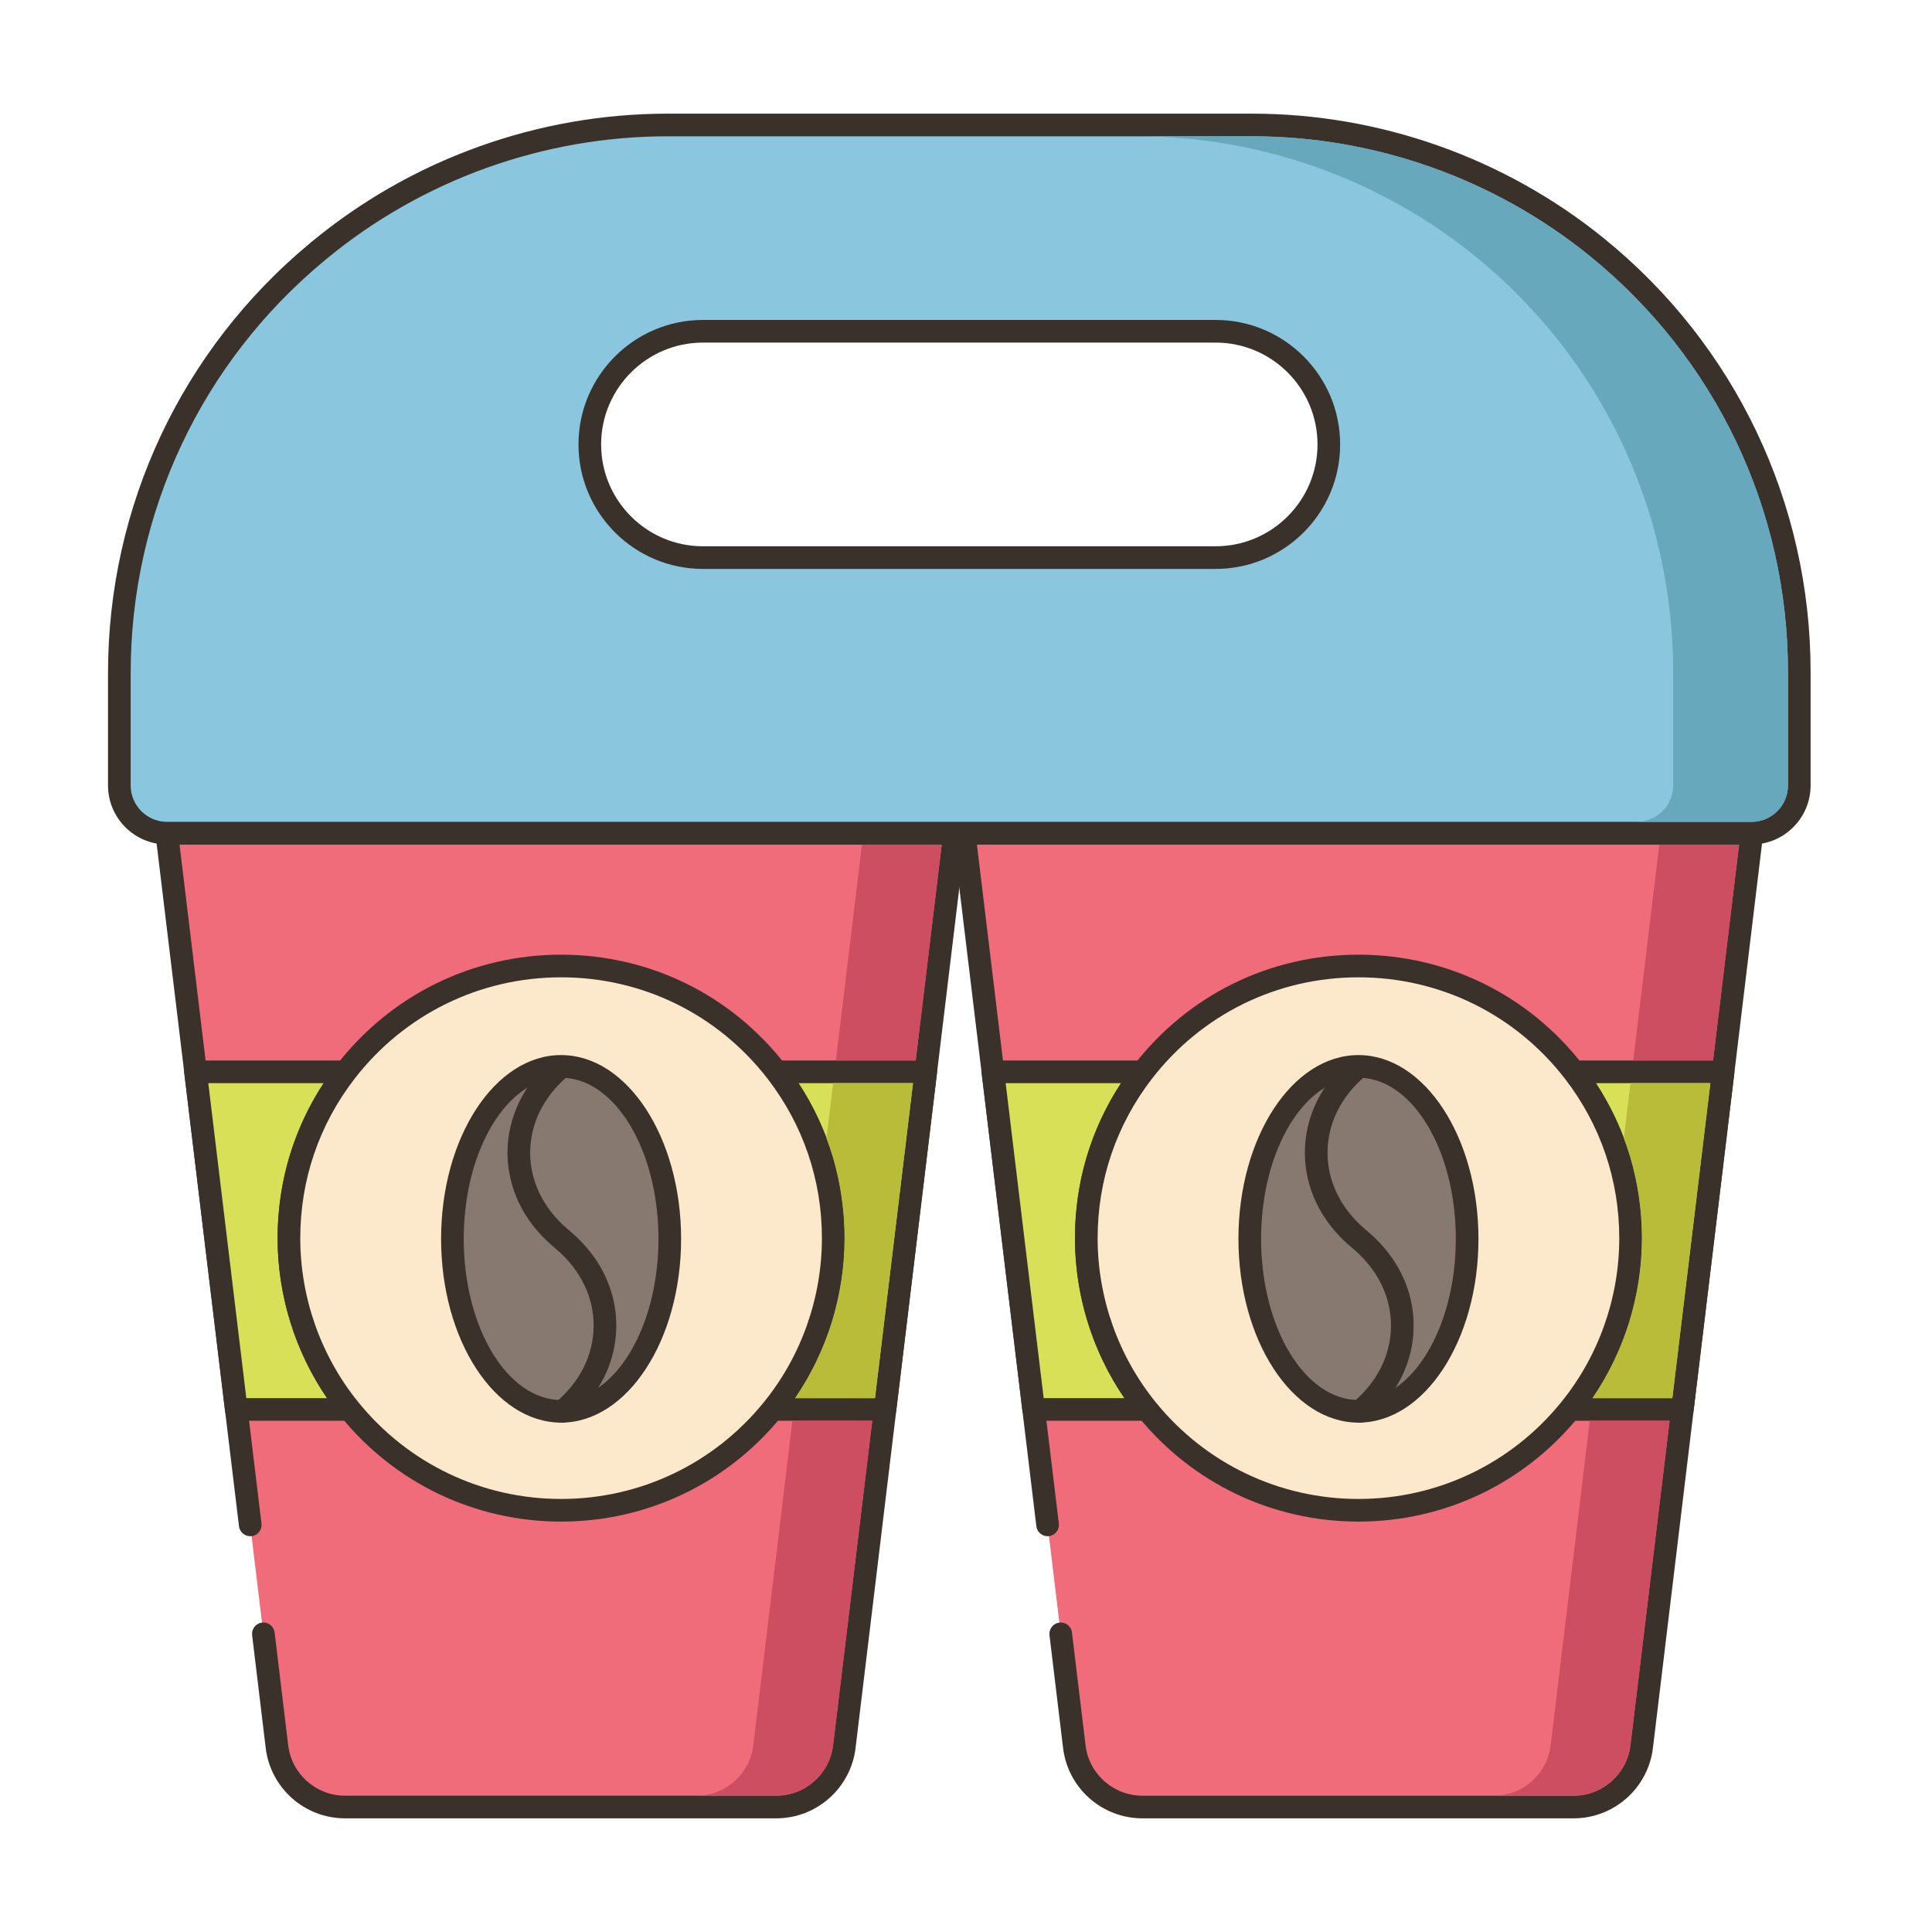 <?xml version="1.0" encoding="utf-8"?>
<!-- Generator: Adobe Illustrator 22.0.1, SVG Export Plug-In . SVG Version: 6.00 Build 0)  -->
<svg version="1.1" id="Layer_2" xmlns="http://www.w3.org/2000/svg" xmlns:xlink="http://www.w3.org/1999/xlink" x="0px" y="0px"
	 viewBox="0 0 256 256" style="enable-background:new 0 0 256 256;" xml:space="preserve">
<style type="text/css">
	.st0{fill:#3A312A;}
	.st1{fill:#D7E057;}
	.st2{fill:#FCE8CB;}
	.st3{fill:#8AC6DD;}
	.st4{fill-rule:evenodd;clip-rule:evenodd;fill:#FCE8CB;}
	.st5{fill:#F5978A;}
	.st6{fill:#87796F;}
	.st7{fill:#F16C7A;}
	.st8{fill:#68A8BC;}
	.st9{fill:#B9BC39;}
	.st10{fill:#CE4E61;}
	.st11{fill:#6B5B51;}
	.st12{fill:#CCAE8B;}
	.st13{fill-rule:evenodd;clip-rule:evenodd;fill:#F16C7A;}
</style>
<g>
	<g>
		<g>
			<path class="st7" d="M22.097,110.4l3.81,31.62l5.4,44.74l1.85,15.3l1.74,14.43l1.8,14.95c0.55,4.57,4.43,8,9.02,8h57.14
				c4.59,0,8.47-3.43,9.02-8l5.39-44.68l5.4-44.74l3.81-31.62H22.097z"/>
		</g>
	</g>
	<g>
		<g>
			<path class="st0" d="M127.599,109.405c-0.284-0.321-0.693-0.505-1.122-0.505H22.097c-0.429,0-0.838,0.184-1.122,0.505
				c-0.285,0.321-0.419,0.749-0.367,1.175l11.061,91.66c0.1,0.824,0.86,1.402,1.669,1.31c0.823-0.1,1.409-0.847,1.31-1.669
				L23.788,111.9h100.997l-14.397,119.361c-0.458,3.808-3.695,6.679-7.53,6.679H45.717c-3.835,0-7.072-2.871-7.53-6.68l-1.8-14.95
				c-0.1-0.822-0.833-1.403-1.669-1.31c-0.822,0.099-1.408,0.846-1.31,1.669l1.8,14.949c0.64,5.314,5.157,9.321,10.509,9.321h57.141
				c5.352,0,9.869-4.007,10.509-9.32l14.6-121.04C128.018,110.153,127.884,109.727,127.599,109.405z"/>
		</g>
	</g>
	<g>
		<g>
			<path class="st1" d="M38.287,164.06c0-8.3,2.81-15.95,7.51-22.04h-19.89l5.4,44.74h15.02
				C41.297,180.57,38.287,172.66,38.287,164.06z"/>
		</g>
	</g>
	<g>
		<g>
			<path class="st0" d="M47.491,185.813c-4.968-6.112-7.704-13.838-7.704-21.753c0-7.719,2.488-15.023,7.197-21.124
				c0.35-0.452,0.411-1.064,0.159-1.577c-0.253-0.514-0.774-0.839-1.347-0.839h-19.89c-0.429,0-0.838,0.184-1.122,0.505
				c-0.285,0.321-0.419,0.749-0.367,1.175l5.399,44.739c0.091,0.754,0.73,1.32,1.489,1.32h15.021c0.579,0,1.105-0.333,1.354-0.855
				S47.856,186.263,47.491,185.813z M32.637,185.26L27.6,143.521h15.289c-4.001,6.106-6.102,13.148-6.102,20.54
				c0,7.577,2.309,14.996,6.551,21.199H32.637z"/>
		</g>
	</g>
	<g>
		<g>
			<path class="st1" d="M102.897,142.02c4.7,6.09,7.51,13.74,7.51,22.04c0,8.6-3.01,16.51-8.04,22.7h14.9l5.4-44.74H102.897z"/>
		</g>
	</g>
	<g>
		<g>
			<path class="st0" d="M123.789,141.025c-0.284-0.321-0.693-0.505-1.122-0.505h-19.77c-0.572,0-1.094,0.325-1.347,0.839
				c-0.252,0.513-0.19,1.125,0.159,1.577c4.708,6.103,7.197,13.406,7.197,21.124c0,7.915-2.736,15.641-7.704,21.753
				c-0.365,0.449-0.439,1.068-0.19,1.591s0.775,0.855,1.354,0.855h14.9c0.759,0,1.398-0.566,1.489-1.32l5.399-44.739
				C124.208,141.774,124.074,141.347,123.789,141.025z M115.938,185.26h-10.581c4.242-6.203,6.551-13.622,6.551-21.199
				c0-7.391-2.101-14.434-6.102-20.54h15.169L115.938,185.26z"/>
		</g>
	</g>
	<g>
		<g>
			<path class="st2" d="M102.897,142.02c-6.6-8.53-16.93-14.02-28.55-14.02c-11.62,0-21.95,5.49-28.55,14.02
				c-4.7,6.09-7.51,13.74-7.51,22.04c0,8.6,3.01,16.51,8.04,22.7c6.61,8.15,16.7,13.36,28.02,13.36c11.32,0,21.41-5.21,28.02-13.36
				c5.03-6.19,8.04-14.1,8.04-22.7C110.407,155.76,107.597,148.11,102.897,142.02z"/>
		</g>
	</g>
	<g>
		<g>
			<path class="st0" d="M104.084,141.103c-7.181-9.28-18.02-14.603-29.737-14.603c-11.717,0-22.556,5.322-29.737,14.604
				c-5.117,6.63-7.822,14.568-7.822,22.956c0,8.602,2.975,16.999,8.375,23.645c7.173,8.843,17.81,13.915,29.185,13.915
				s22.013-5.072,29.185-13.914c5.401-6.646,8.376-15.044,8.376-23.646C111.907,155.674,109.202,147.735,104.084,141.103z
				 M101.202,185.814c-6.601,8.139-16.389,12.806-26.855,12.806c-10.466,0-20.254-4.667-26.855-12.807
				c-4.968-6.112-7.704-13.838-7.704-21.753c0-7.719,2.488-15.023,7.196-21.122c6.608-8.54,16.582-13.438,27.363-13.438
				c10.782,0,20.756,4.898,27.363,13.437c4.708,6.103,7.197,13.406,7.197,21.124C108.907,171.976,106.171,179.701,101.202,185.814z"
				/>
		</g>
	</g>
	<g>
		<g>
			<ellipse class="st6" cx="74.347" cy="164.152" rx="14.402" ry="22.851"/>
		</g>
	</g>
	<g>
		<g>
			<path class="st0" d="M74.347,139.802c-8.768,0-15.901,10.924-15.901,24.351s7.134,24.351,15.901,24.351
				c8.769,0,15.902-10.924,15.902-24.351S83.115,139.802,74.347,139.802z M74.347,185.503c-7.114,0-12.901-9.578-12.901-21.351
				s5.787-21.351,12.901-21.351s12.902,9.578,12.902,21.351S81.461,185.503,74.347,185.503z"/>
		</g>
	</g>
	<g>
		<g>
			<path class="st0" d="M75.728,163.305l-0.587-0.505c-3.169-2.727-4.906-6.314-4.893-10.104c0.014-3.797,1.782-7.382,4.979-10.093
				l0.095-0.08c0.632-0.535,0.712-1.481,0.177-2.114c-0.534-0.631-1.479-0.712-2.114-0.177l-0.096,0.081
				c-3.879,3.289-6.024,7.684-6.041,12.372c-0.017,4.682,2.091,9.082,5.935,12.389l0.587,0.505
				c3.183,2.738,4.919,6.342,4.892,10.148c-0.027,3.82-1.828,7.417-5.07,10.125c-0.636,0.531-0.721,1.478-0.189,2.113
				c0.297,0.354,0.723,0.538,1.152,0.538c0.339,0,0.68-0.114,0.961-0.349c3.93-3.283,6.112-7.689,6.146-12.406
				C81.695,171.046,79.588,166.626,75.728,163.305z"/>
		</g>
	</g>
	<g>
		<g>
			<path class="st10" d="M104.997,188.26l-5.18,43c-0.46,3.81-3.7,6.68-7.53,6.68h10.57c3.84,0,7.07-2.87,7.53-6.68l5.19-43H104.997
				z"/>
		</g>
	</g>
	<g>
		<g>
			<polygon class="st10" points="114.217,111.9 110.757,140.52 121.337,140.52 124.787,111.9 			"/>
		</g>
	</g>
	<g>
		<g>
			<path class="st9" d="M110.397,143.52l-0.88,7.31c0.02,0.04,0.03,0.09,0.05,0.14c0.27,0.74,0.53,1.48,0.76,2.24
				c0.01,0.04,0.03,0.09,0.04,0.13c0.23,0.781,0.43,1.56,0.6,2.35c0.03,0.13,0.06,0.25,0.09,0.38c0.17,0.76,0.3,1.53,0.42,2.31
				c0.02,0.15,0.04,0.29,0.06,0.44c0.11,0.78,0.2,1.57,0.26,2.36c0.01,0.12,0.01,0.24,0.02,0.35c0.06,0.84,0.09,1.68,0.09,2.53
				c0,0.87-0.04,1.74-0.1,2.6c-0.01,0.12-0.01,0.24-0.02,0.36c-0.07,0.82-0.16,1.64-0.28,2.45c-0.02,0.15-0.04,0.29-0.07,0.44
				c-0.13,0.81-0.28,1.61-0.46,2.41c-0.03,0.12-0.06,0.25-0.09,0.38c-0.19,0.82-0.41,1.64-0.66,2.45c-0.01,0.03-0.02,0.07-0.03,0.1
				c-0.25,0.8-0.53,1.59-0.83,2.37c-0.04,0.1-0.08,0.2-0.12,0.3c-0.3,0.76-0.63,1.51-0.98,2.25c-0.06,0.14-0.13,0.27-0.19,0.41
				c-0.36,0.73-0.74,1.44-1.14,2.15l-0.21,0.36c-0.43,0.72-0.87,1.43-1.34,2.12c-0.01,0.01-0.01,0.02-0.02,0.03
				c0,0.01-0.01,0.02-0.01,0.02h10.58l5.04-41.74H110.397z"/>
		</g>
	</g>
	<g>
		<g>
			<path class="st7" d="M127.752,110.4l3.81,31.62l5.4,44.74l1.85,15.3l1.74,14.43l1.8,14.95c0.55,4.57,4.43,8,9.02,8h57.14
				c4.59,0,8.47-3.43,9.02-8l5.39-44.68l5.4-44.74l3.81-31.62H127.752z"/>
		</g>
	</g>
	<g>
		<g>
			<path class="st0" d="M233.254,109.405c-0.284-0.321-0.693-0.505-1.122-0.505h-104.38c-0.429,0-0.838,0.184-1.122,0.505
				c-0.285,0.321-0.419,0.748-0.367,1.175l11.06,91.66c0.1,0.824,0.857,1.402,1.669,1.31c0.823-0.1,1.409-0.847,1.31-1.669
				l-10.857-89.98H230.44l-14.398,119.361c-0.458,3.808-3.695,6.679-7.53,6.679h-57.141c-3.835,0-7.072-2.871-7.53-6.68l-1.8-14.95
				c-0.099-0.822-0.835-1.403-1.669-1.31c-0.822,0.099-1.408,0.846-1.31,1.669l1.8,14.949c0.64,5.314,5.157,9.321,10.509,9.321
				h57.141c5.352,0,9.869-4.007,10.509-9.32l14.601-121.04C233.673,110.154,233.539,109.727,233.254,109.405z"/>
		</g>
	</g>
	<g>
		<g>
			<path class="st1" d="M143.942,164.06c0-8.3,2.81-15.95,7.51-22.04h-19.89l5.4,44.74h15.02
				C146.951,180.57,143.942,172.66,143.942,164.06z"/>
		</g>
	</g>
	<g>
		<g>
			<path class="st0" d="M153.146,185.813c-4.968-6.112-7.704-13.838-7.704-21.753c0-7.718,2.489-15.021,7.197-21.124
				c0.35-0.452,0.411-1.064,0.159-1.577c-0.253-0.514-0.774-0.839-1.347-0.839h-19.89c-0.429,0-0.838,0.184-1.122,0.505
				c-0.285,0.321-0.419,0.749-0.367,1.175l5.4,44.739c0.091,0.754,0.73,1.32,1.489,1.32h15.02c0.579,0,1.105-0.333,1.354-0.855
				S153.511,186.263,153.146,185.813z M138.292,185.26l-5.038-41.739h15.289c-4.001,6.106-6.102,13.149-6.102,20.54
				c0,7.577,2.309,14.996,6.551,21.199H138.292z"/>
		</g>
	</g>
	<g>
		<g>
			<path class="st1" d="M208.552,142.02c4.7,6.09,7.51,13.74,7.51,22.04c0,8.6-3.01,16.51-8.04,22.7h14.9l5.4-44.74H208.552z"/>
		</g>
	</g>
	<g>
		<g>
			<path class="st0" d="M229.443,141.025c-0.284-0.321-0.693-0.505-1.122-0.505h-19.77c-0.572,0-1.094,0.325-1.347,0.839
				c-0.252,0.513-0.19,1.125,0.159,1.577c4.709,6.101,7.197,13.405,7.197,21.124c0,7.915-2.736,15.641-7.704,21.753
				c-0.365,0.449-0.439,1.068-0.19,1.591s0.775,0.855,1.354,0.855h14.9c0.759,0,1.398-0.566,1.489-1.32l5.399-44.739
				C229.862,141.774,229.729,141.347,229.443,141.025z M221.592,185.26h-10.581c4.242-6.203,6.551-13.622,6.551-21.199
				c0-7.392-2.101-14.434-6.102-20.54h15.169L221.592,185.26z"/>
		</g>
	</g>
	<g>
		<g>
			<path class="st2" d="M208.552,142.02c-6.6-8.53-16.93-14.02-28.55-14.02c-11.62,0-21.95,5.49-28.55,14.02
				c-4.7,6.09-7.51,13.74-7.51,22.04c0,8.6,3.01,16.51,8.04,22.7c6.61,8.15,16.7,13.36,28.02,13.36c11.32,0,21.41-5.21,28.02-13.36
				c5.03-6.19,8.04-14.1,8.04-22.7C216.062,155.76,213.251,148.11,208.552,142.02z"/>
		</g>
	</g>
	<g>
		<g>
			<path class="st0" d="M209.738,141.103c-7.181-9.28-18.02-14.603-29.736-14.603c-11.718,0-22.557,5.322-29.738,14.604
				c-5.117,6.631-7.822,14.569-7.822,22.956c0,8.602,2.975,16.999,8.375,23.645c7.173,8.843,17.811,13.915,29.186,13.915
				s22.012-5.072,29.184-13.914c5.401-6.646,8.376-15.044,8.376-23.646C217.562,155.673,214.856,147.734,209.738,141.103z
				 M206.856,185.814c-6.601,8.139-16.389,12.806-26.854,12.806c-10.467,0-20.255-4.667-26.856-12.807
				c-4.968-6.112-7.704-13.838-7.704-21.753c0-7.718,2.489-15.021,7.196-21.122c6.608-8.54,16.582-13.438,27.364-13.438
				c10.781,0,20.755,4.898,27.362,13.437c4.709,6.101,7.197,13.405,7.197,21.124C214.562,171.976,211.825,179.701,206.856,185.814z"
				/>
		</g>
	</g>
	<g>
		<g>
			<path class="st6" d="M180.001,141.301c-7.954,0-14.402,10.231-14.402,22.851c0,12.62,6.448,22.851,14.402,22.851
				c7.954,0,14.402-10.231,14.402-22.851C194.403,151.532,187.955,141.301,180.001,141.301z"/>
		</g>
	</g>
	<g>
		<g>
			<path class="st0" d="M180.001,139.802c-8.768,0-15.901,10.924-15.901,24.351s7.134,24.351,15.901,24.351
				c8.769,0,15.902-10.924,15.902-24.351S188.77,139.802,180.001,139.802z M180.001,185.503c-7.114,0-12.901-9.578-12.901-21.351
				s5.787-21.351,12.901-21.351s12.902,9.578,12.902,21.351S187.115,185.503,180.001,185.503z"/>
		</g>
	</g>
	<g>
		<g>
			<path class="st0" d="M181.382,163.305l-0.587-0.505c-3.169-2.727-4.906-6.315-4.893-10.105c0.014-3.797,1.783-7.382,4.979-10.092
				l0.095-0.08c0.632-0.535,0.712-1.481,0.177-2.114c-0.534-0.631-1.479-0.712-2.114-0.177l-0.096,0.081
				c-3.879,3.289-6.023,7.683-6.041,12.371c-0.017,4.682,2.092,9.082,5.935,12.39l0.587,0.505c3.183,2.738,4.919,6.342,4.892,10.148
				c-0.027,3.82-1.828,7.417-5.07,10.125c-0.636,0.531-0.721,1.478-0.189,2.113c0.297,0.354,0.723,0.538,1.152,0.538
				c0.339,0,0.68-0.114,0.961-0.349c3.93-3.283,6.112-7.689,6.146-12.406C187.35,171.046,185.242,166.626,181.382,163.305z"/>
		</g>
	</g>
	<g>
		<g>
			<path class="st10" d="M210.651,188.26l-5.18,43c-0.46,3.81-3.7,6.68-7.53,6.68h10.57c3.84,0,7.07-2.87,7.53-6.68l5.19-43H210.651
				z"/>
		</g>
	</g>
	<g>
		<g>
			<polygon class="st10" points="219.871,111.9 216.411,140.52 226.992,140.52 230.442,111.9 			"/>
		</g>
	</g>
	<g>
		<g>
			<path class="st9" d="M216.052,143.52l-0.88,7.31c0.02,0.04,0.03,0.09,0.05,0.14c0.27,0.74,0.53,1.48,0.76,2.24
				c0.01,0.04,0.03,0.09,0.04,0.13c0.23,0.781,0.43,1.56,0.6,2.35c0.03,0.13,0.06,0.25,0.09,0.38c0.17,0.76,0.3,1.53,0.42,2.31
				c0.02,0.15,0.04,0.29,0.06,0.44c0.11,0.78,0.2,1.57,0.26,2.36c0.01,0.12,0.01,0.24,0.02,0.35c0.06,0.84,0.09,1.68,0.09,2.53
				c0,0.87-0.04,1.74-0.1,2.6c-0.01,0.12-0.01,0.24-0.02,0.36c-0.07,0.82-0.16,1.64-0.28,2.45c-0.02,0.15-0.04,0.29-0.07,0.44
				c-0.13,0.81-0.28,1.61-0.46,2.41c-0.03,0.12-0.06,0.25-0.09,0.38c-0.19,0.82-0.41,1.64-0.66,2.45c-0.01,0.03-0.02,0.07-0.03,0.1
				c-0.25,0.8-0.53,1.59-0.83,2.37c-0.04,0.1-0.08,0.2-0.12,0.3c-0.3,0.76-0.63,1.51-0.98,2.25c-0.06,0.14-0.13,0.27-0.19,0.41
				c-0.36,0.73-0.74,1.44-1.14,2.15l-0.21,0.36c-0.43,0.72-0.87,1.43-1.34,2.12c-0.01,0.01-0.01,0.02-0.02,0.03
				c0,0.01-0.01,0.02-0.01,0.02h10.58l5.04-41.74H216.052z"/>
		</g>
	</g>
	<g>
		<g>
			<path class="st3" d="M211.595,32.755c-12.914-10.477-29.039-16.195-45.669-16.195H88.457c-16.865,0-33.203,5.881-46.2,16.63
				l-0.155,0.128C25.452,47.089,15.813,67.57,15.813,89.177v14.901c0,3.492,2.831,6.323,6.323,6.323h209.956
				c3.492,0,6.323-2.831,6.323-6.323V89.048C238.415,67.201,228.562,46.519,211.595,32.755z M161.081,73.884H93.147
				c-8.281,0-14.995-6.713-14.995-14.994c0-8.281,6.713-14.995,14.995-14.995h67.934c8.281,0,14.995,6.713,14.995,14.995
				C176.076,67.17,169.363,73.884,161.081,73.884z"/>
		</g>
	</g>
	<g>
		<g>
			<path class="st0" d="M212.54,31.59c-13.141-10.659-29.694-16.53-46.613-16.53h-77.47c-17.175,0-33.922,6.028-47.153,16.974
				l-0.157,0.129C24.094,46.266,14.313,67.047,14.313,89.177v14.9c0,4.313,3.509,7.823,7.822,7.823h209.957
				c4.313,0,7.822-3.51,7.822-7.823V89.049C239.915,66.646,229.938,45.703,212.54,31.59z M236.915,104.077
				c0,2.659-2.163,4.823-4.822,4.823H22.136c-2.659,0-4.822-2.164-4.822-4.823v-14.9c0-21.232,9.384-41.171,25.743-54.701
				l0.157-0.129C55.911,23.844,71.979,18.06,88.457,18.06h77.47c16.232,0,32.116,5.633,44.723,15.86
				c16.692,13.541,26.266,33.635,26.266,55.129V104.077z M161.081,42.395H93.147c-9.096,0-16.495,7.399-16.495,16.495
				c0,9.095,7.399,16.494,16.495,16.494h67.934c9.096,0,16.495-7.399,16.495-16.494C177.576,49.794,170.177,42.395,161.081,42.395z
				 M161.081,72.384H93.147c-7.441,0-13.495-6.054-13.495-13.494c0-7.441,6.054-13.495,13.495-13.495h67.934
				c7.441,0,13.495,6.054,13.495,13.495C174.576,66.33,168.522,72.384,161.081,72.384z"/>
		</g>
	</g>
	<g>
		<g>
			<path class="st8" d="M210.654,33.92c-12.61-10.23-28.49-15.86-44.73-15.86h-15.21c16.23,0,32.11,5.63,44.72,15.86
				c16.69,13.54,26.27,33.63,26.27,55.13v15.03c0,2.66-2.17,4.82-4.83,4.82h15.22c2.66,0,4.82-2.16,4.82-4.82V89.05
				C236.914,67.55,227.344,47.46,210.654,33.92z"/>
		</g>
	</g>
</g>
</svg>
